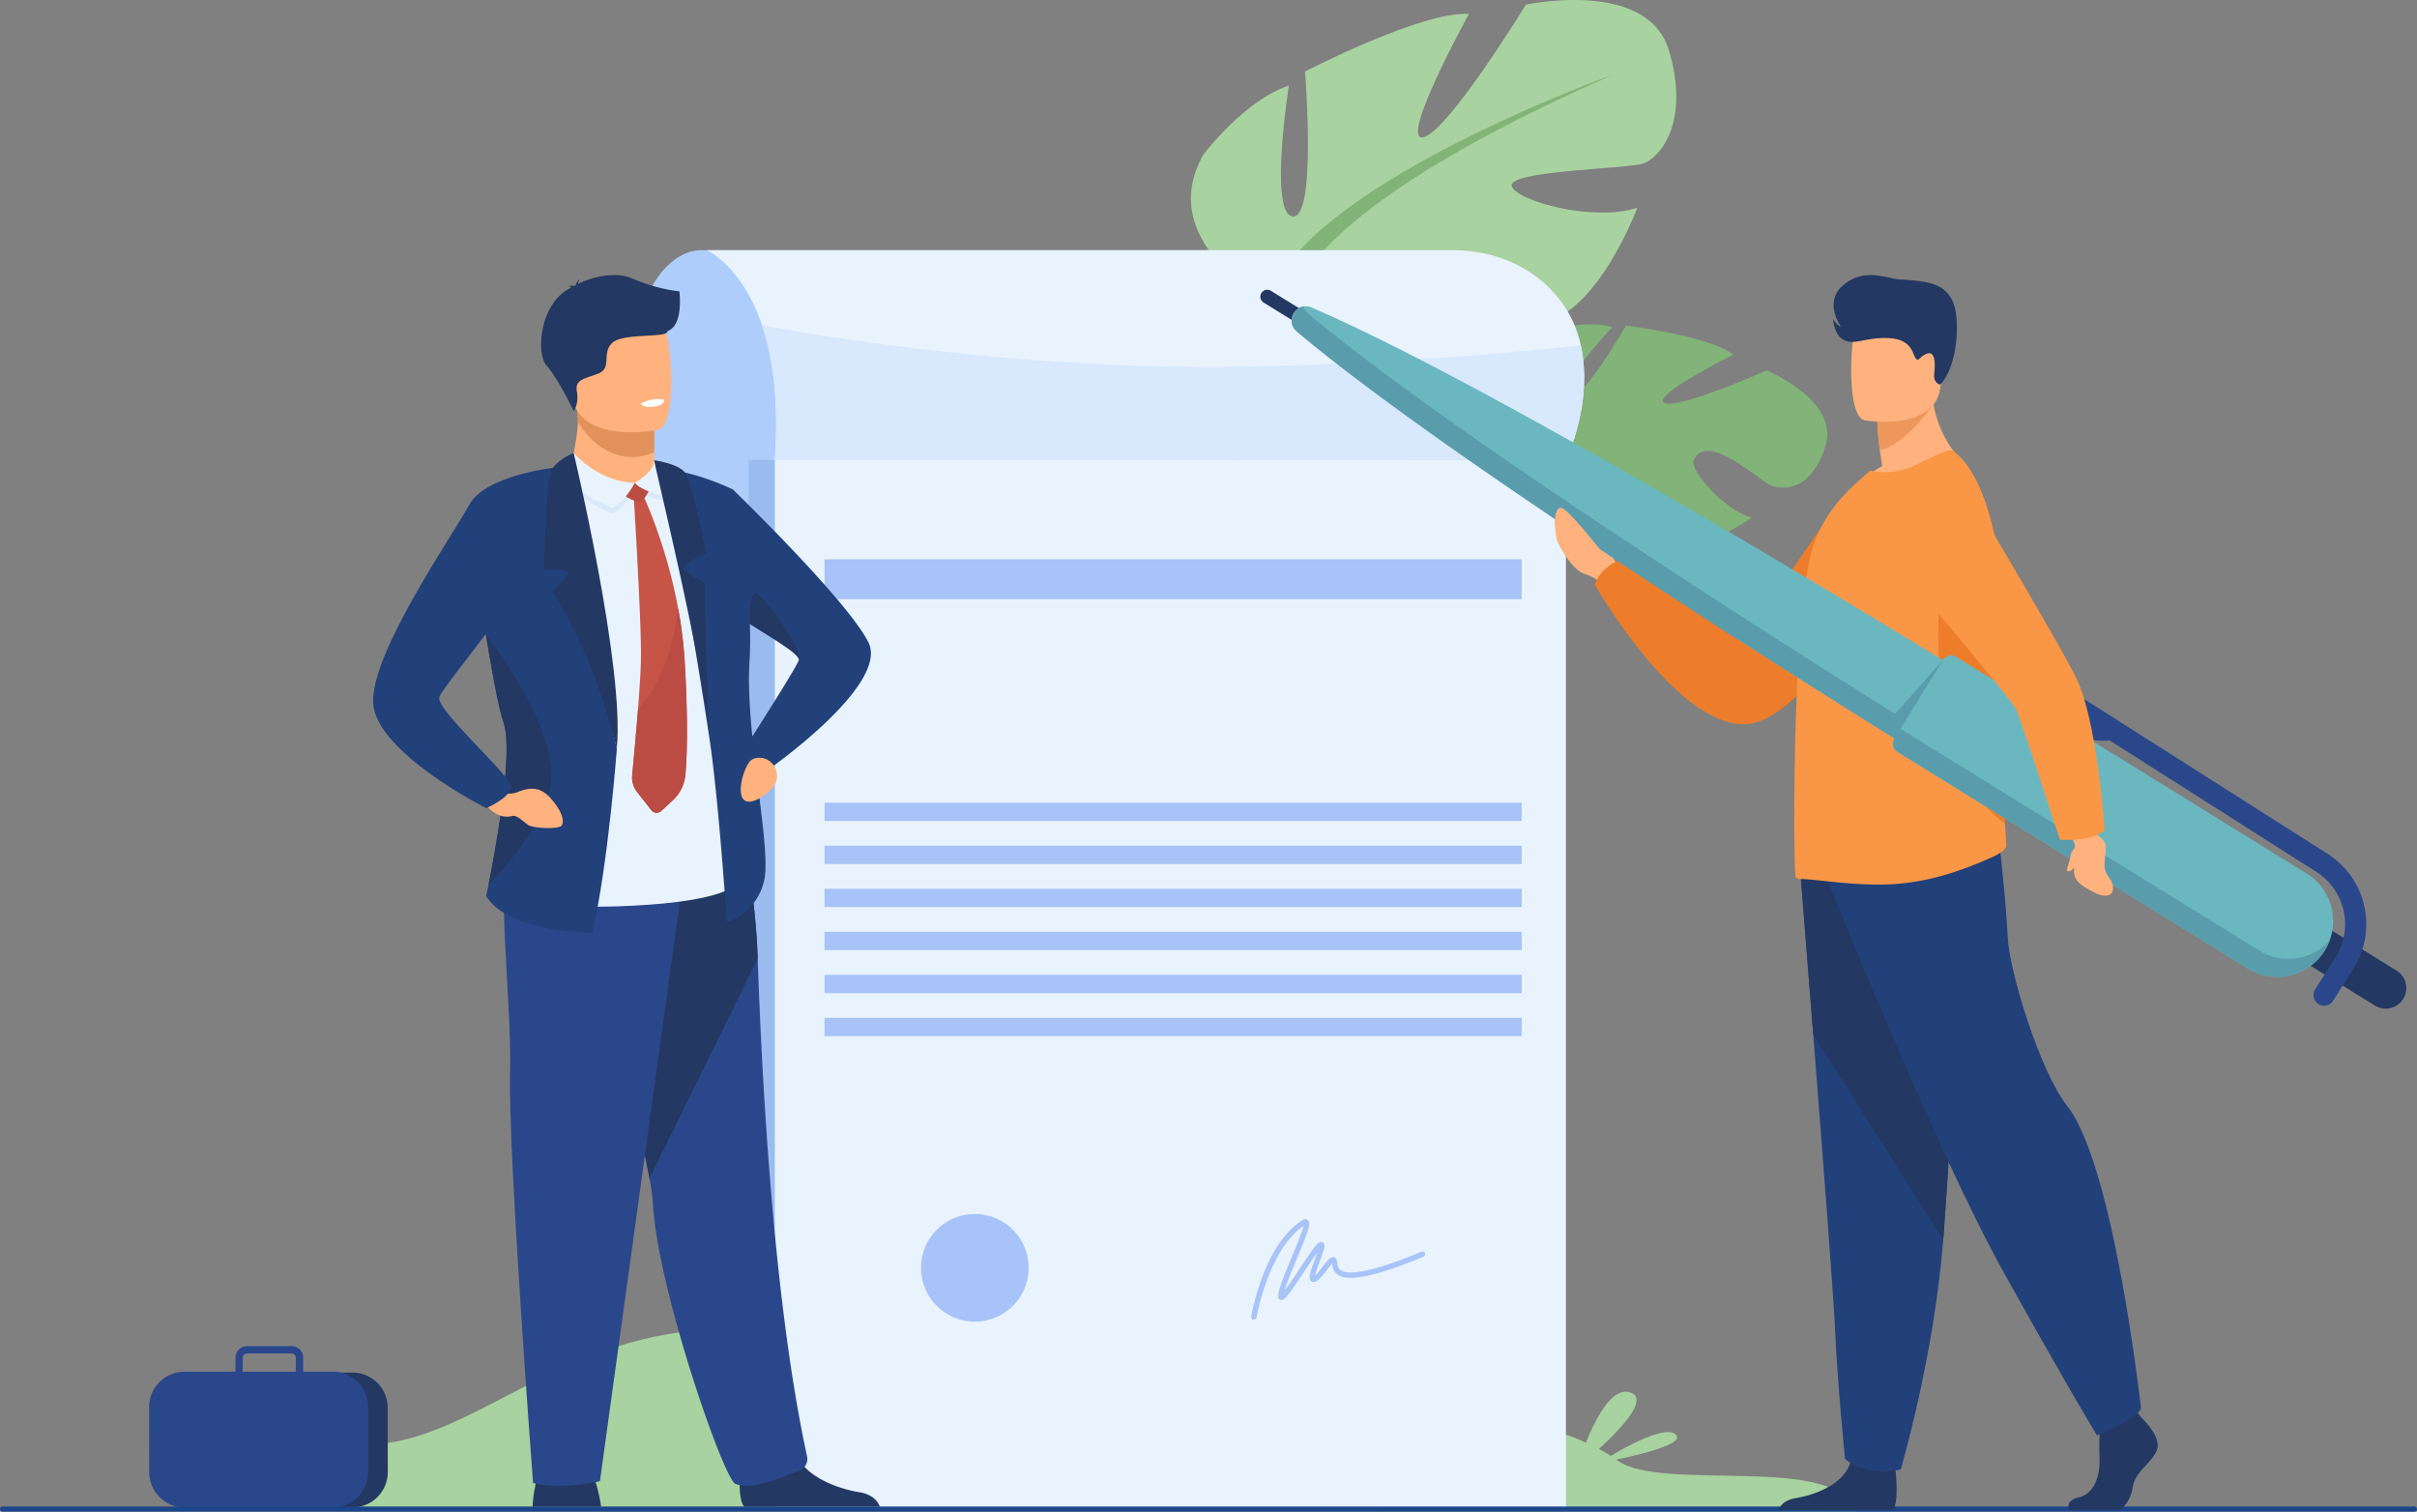 <svg id="Layer_1" data-name="Layer 1" xmlns="http://www.w3.org/2000/svg" viewBox="0 0 2568.99 1606.82"><rect x="0" y="0" width="2568.99" height="1606.82" fill="#808080" stroke="none"/><defs><style>.cls-1{fill:#a8d29f;}.cls-2{fill:#afcdfb;}.cls-3{fill:#82b378;}.cls-4{fill:#599dad;}.cls-5{fill:#6bb7bf;}.cls-6{fill:#9abcef;}.cls-7{fill:#e9f3fe;}.cls-8{fill:#d8e8fd;}.cls-9{fill:#a8c3f7;}.cls-10{fill:#ffb27d;}.cls-11{fill:#e2915a;}.cls-12{fill:#233862;}.cls-13{fill:#2b478b;}.cls-14{fill:#22407a;}.cls-15{fill:#fff;}.cls-16{fill:#d9e9f9;}.cls-17{fill:#c65447;}.cls-18{fill:#ba4c43;}.cls-19{fill:#1c468a;}.cls-20{fill:#ed7d2b;}.cls-21{fill:#ed975d;}.cls-22{fill:#f99746;}</style></defs><title>sign</title><path class="cls-1" d="M530.53,1807.15s8.58-56.2,118-71.32,211.2-136.34,391.68-118.75,330.23,128,535.66,94.17,334.07,9.29,380.15,43.29,236.78-8,250.87,54.33Z" transform="translate(-236.73 -202.05)"/><path class="cls-2" d="M980.39,468s-123.51-6-58,370.4c0,0,44.08,127.78-11.57,210.14H1730V468Z" transform="translate(-236.73 -202.05)"/><path class="cls-3" d="M1855.79,662.64S1814.61,585,1876.3,555.36c0,0,43.48-14.56,74.26-5.65,0,0-60.89,64.19-48.25,74.78s62.7-76.42,62.7-76.42,89,11.15,114,30.92c0,0-88.15,44.17-73.28,51.32s108.72-34.55,108.72-34.55,78,32,62.5,80.5-45,46.29-57,42.22-69.57-59.78-83.24-26.78c-4,9.64,32,52.3,61.91,60.65,0,0-71.31,50.16-105.2,23.42s-30.64-56.28-51.88-72.42-41.45-20.66-34.16-7.43,47.72,33.58,55.88,60.57,16.66,45.88-21.3,31.13-95.36-57.87-90.76-91.42Z" transform="translate(-236.73 -202.05)"/><path class="cls-3" d="M2136.79,668.63s-218.23-58-281-6c0,0-18,29.78-57.68,51.66l-8.32,12.9s47.2-31.64,61.39-31C1851.18,696.2,1847.38,613.4,2136.79,668.63Z" transform="translate(-236.73 -202.05)"/><path class="cls-4" d="M1798.11,714.3s-55.11,24.32-72.44,86l8.4,2.7s29.62-61.16,62.57-80.27S1798.11,714.3,1798.11,714.3Z" transform="translate(-236.73 -202.05)"/><path class="cls-1" d="M1584.66,522.5S1462.72,458.91,1516,366.08c0,0,43.11-57.3,90.66-73.13,0,0-21.54,136.7,4.14,139.14s13-154,13-154,124.53-64.54,174.25-61.22c0,0-74.41,135.08-48.92,131.12S1858.58,207,1858.58,207s128.83-27.85,151.91,48.3-9.37,115.52-28.42,120.89-142.23,7.44-138.56,23.34,87.6,39,133.55,23.23c0,0-47.41,127.87-114.77,123.47s-89.39-45.36-131.07-47.32-71.73,10.14-50.6,20.72,91.26,1,125.7,28.5,62.14,44.34.15,59-174.17,10-198-37.32Z" transform="translate(-236.73 -202.05)"/><path class="cls-3" d="M1952,281.07S1619.42,399.82,1584.66,522.5c0,0,3.22,54.33-28.51,117.7l.72,24s32.75-82.61,51.61-94.37C1608.48,569.82,1530.17,466.5,1952,281.07Z" transform="translate(-236.73 -202.05)"/><path class="cls-5" d="M1556.15,640.2s-49.45,80.19-17.07,175l13.22-4s-16.08-105.07,9.44-158.91S1556.15,640.2,1556.15,640.2Z" transform="translate(-236.73 -202.05)"/><rect class="cls-6" x="795.6" y="488.79" width="855.2" height="1115.3"/><rect class="cls-7" x="823.56" y="488.79" width="840.82" height="1115.3"/><path class="cls-7" d="M1901.12,690.83H1060.29c4.65-63.58-2.36-109.76-13.59-143C1025.14,484,988,468,988,468h793c67.68,0,120.16,40.78,134.45,94.89q.8,3.06,1.46,6.09C1930.42,630.92,1901.68,689.7,1901.12,690.83Z" transform="translate(-236.73 -202.05)"/><path class="cls-8" d="M1901.12,690.83H1060.29c4.65-63.58-2.36-109.76-13.59-143,85.93,15.74,298.75,49.27,526.55,43.62,147.37-3.66,263.83-13.52,343.61-22.5C1930.42,630.92,1901.68,689.7,1901.12,690.83Z" transform="translate(-236.73 -202.05)"/><path class="cls-1" d="M1913.29,1761.82s26-90.28,56.42-79.63S1913.29,1761.82,1913.29,1761.82Z" transform="translate(-236.73 -202.05)"/><path class="cls-1" d="M1937,1756.9s66.29-43.51,80.85-30.06S1937,1756.9,1937,1756.9Z" transform="translate(-236.73 -202.05)"/><rect class="cls-9" x="876.32" y="594.52" width="741.09" height="42.38"/><rect class="cls-9" x="876.32" y="853.2" width="741.09" height="19.44"/><rect class="cls-9" x="876.32" y="898.95" width="741.09" height="19.44"/><rect class="cls-9" x="876.32" y="944.69" width="741.09" height="19.44"/><rect class="cls-9" x="876.32" y="990.44" width="741.09" height="19.44"/><rect class="cls-9" x="876.32" y="1036.19" width="741.09" height="19.44"/><rect class="cls-9" x="876.32" y="1081.93" width="741.09" height="19.44"/><path class="cls-9" d="M1330.06,1549.66a57.19,57.19,0,1,1-57.18-57.18A57.19,57.19,0,0,1,1330.06,1549.66Z" transform="translate(-236.73 -202.05)"/><path class="cls-9" d="M1569.47,1604.63a2.77,2.77,0,0,1-.49,0,2.85,2.85,0,0,1-2.33-3.3c.53-3.13,13.54-77.11,54.57-102.29,2.92-1.79,4.76-.86,5.59-.15,3.61,3.09.86,10.94-11.49,40.56-4.92,11.81-10.76,25.81-13.16,34.32,4.37-5.73,10.91-15.54,16.1-23.34,16.23-24.37,19.39-28.34,22.56-28.34a3.49,3.49,0,0,1,2.89,1.5c1.72,2.47.42,6.61-4.07,18.75-1.71,4.65-4.35,11.78-5.11,15.61,2.33-2.1,5.76-6.56,7.82-9.24,5.61-7.32,8.47-10.82,11.83-10.29a4.12,4.12,0,0,1,3.23,2.88,16.43,16.43,0,0,1,.67,3.13c.44,2.93.94,6.25,4.46,8.23,7.13,4,27.66,3.79,85-20.12a2.86,2.86,0,0,1,2.2,5.28c-48.42,20.18-77.86,26.67-90,19.83-5.91-3.33-6.8-8.91-7.3-12.29-1.63,1.72-3.9,4.67-5.56,6.83-6.2,8.08-10.28,12.94-14.44,12.6a3.89,3.89,0,0,1-3-1.84c-2-3.13,0-9.29,4.87-22.59.78-2.13,1.69-4.57,2.47-6.84-4,5.42-9.36,13.52-13.73,20.08-18.18,27.28-21.47,31.24-25.13,30.24a3.55,3.55,0,0,1-2.56-3.5c-.36-6.39,5.59-21.21,14.71-43.09,4.64-11.12,10.71-25.68,12.21-32.08-37.32,25.07-49.84,96.39-50,97.12A2.85,2.85,0,0,1,1569.47,1604.63Zm63.31-45.58Z" transform="translate(-236.73 -202.05)"/><path class="cls-10" d="M932.07,682.72l0,8.55s2.32,26.73-30.59,30.63-59.91,3.4-59-17.22c3-16,8.28-40.77,8.5-54a93.73,93.73,0,0,0-1.17-16l63.78-1.27,18.79,3.07Z" transform="translate(-236.73 -202.05)"/><path class="cls-11" d="M932.32,636.49l-.25,46.23a53.93,53.93,0,0,1-23,5.08c-29.31,0-48.26-21.5-58.16-37.1a93.73,93.73,0,0,0-1.17-16l63.78-1.27Z" transform="translate(-236.73 -202.05)"/><path class="cls-10" d="M844.86,624.43c7.4,39.83,58.79,38.52,81,36,6.25-.7,10.18-1.5,10.18-1.5,7.05-1.88,11-13,12.81-27.52,3.62-28.77-1-71-5.82-81.82-7.31-16.25-21.09-33.83-72.84-21.15S835.37,573.4,844.86,624.43Z" transform="translate(-236.73 -202.05)"/><path class="cls-12" d="M802.81,1803.6h72.82a175.17,175.17,0,0,0-5.81-26.14A74.89,74.89,0,0,0,865.7,1767c-7.08-14.14-52.07-5.14-52.07-5.14s-4.18,3.58-7.44,17.25A145.24,145.24,0,0,0,802.81,1803.6Z" transform="translate(-236.73 -202.05)"/><path class="cls-12" d="M1022.87,1780.62c.2,9.91,1.44,19.28,5,23h144c-1.83-5.21-7-13-21.81-15.45-16.8-2.72-43-10.81-58.28-27a43.37,43.37,0,0,1-11.29-20.43c-6.78-30.17-56,9.24-56,9.24A243.79,243.79,0,0,0,1022.87,1780.62Z" transform="translate(-236.73 -202.05)"/><path class="cls-13" d="M927.06,1454.47a227,227,0,0,1,3.62,26.61c4.58,89.32,75.18,293.54,87.81,298.3,19.54,7.38,50.31-8.3,66.41-13.43,6.67-2.13,11.18-8.86,9.69-15.68-35-160.74-47.81-392.21-52.49-529.25-2.36-69-14.21-116.7-14.21-116.7s-172.2-46-173.23,12.17C853.76,1167.93,911.71,1369.63,927.06,1454.47Z" transform="translate(-236.73 -202.05)"/><path class="cls-12" d="M927.06,1454.47l115-233.45c-2.36-69-14.21-116.7-14.21-116.7s-172.2-46-173.23,12.17C853.76,1167.93,911.71,1369.63,927.06,1454.47Z" transform="translate(-236.73 -202.05)"/><path class="cls-13" d="M965.38,1116.7l-91,659.79s-40,9.64-71.07,1.93c0,0-26.65-350.91-24.43-435.74s-19.13-227,4.87-242.69S965.38,1116.7,965.38,1116.7Z" transform="translate(-236.73 -202.05)"/><path class="cls-12" d="M958.91,511.71s-22.77-1.76-49.64-13.44c-21.81-9.48-49.32,1-58.25,5.67a13.32,13.32,0,0,1,2.17-5.38s-4,2.85-4.6,6.82c-.41.31-.59.51-.49.59s-4.54-.84-7.46.48c0,0,2-.29,2.77,1a1.13,1.13,0,0,0,.33.36c-34,16.44-37.16,70.2-26.21,82.64,13.17,15,29,48.67,29,48.67s5.76-8,3.36-21.13,9-13.17,23.35-19.16,2.4-22.75,15-32.93,58.67-4.19,58.07-12C963.35,547.72,958.91,513.46,958.91,511.71Z" transform="translate(-236.73 -202.05)"/><path class="cls-7" d="M834.66,716.14l21,449.71s174.93,2.86,169.93-36.73-63-399.21-63-399.21L834.66,716.14Z" transform="translate(-236.73 -202.05)"/><path class="cls-14" d="M772.2,971.05c10.41,31.22-9.21,136-16.21,171.47-1.53,7.51-2.56,12-2.56,12,24.23,39.41,113,38.9,113,38.9,17.06-75.42,25.93-195.53,25.93-195.53L824.24,699.41l-85.65,79.18s6.48,48.28,14.5,97.42C759.41,914.91,766.57,954.5,772.2,971.05Z" transform="translate(-236.73 -202.05)"/><path class="cls-15" d="M917.78,631s1.67,5.14,14.63,3.26c0,0,10.89-1.57,10.08-7.3C942.49,626.94,931.55,623.71,917.78,631Z" transform="translate(-236.73 -202.05)"/><path class="cls-14" d="M1016.11,722.55s0,.08,0,.19c4.14,4,120.92,117.39,143.54,161.8,23,45.05-105.27,134.79-105.27,134.79s-8.26,3.26-14,2c6,49.81,12.85,95.76,8.82,115.38-7.27,35.46-40.07,47.36-40.07,44.64,0-.87-8.45-129.29-18.51-195.62-22.32-147.22-48.95-285.39-48.95-285.39C979.9,704.29,1016.11,722.55,1016.11,722.55ZM1085.64,904a1,1,0,0,0,.17-.68c0-6.48-24.75-20.82-51.53-37.71l-.52-.51,0,0c.48,13.8.43,27.34-.39,40-1.52,23.37.18,51.31,3,79.76C1049.08,964.85,1083.14,911.33,1085.64,904Z" transform="translate(-236.73 -202.05)"/><path class="cls-16" d="M829.7,698.88c-.21-4.29,20.11-10.22,20.11-10.22s23.27,32.26,61.61,32.81c0,0-10.93,21.26-23.8,26.77C887.62,748.24,831,724.37,829.7,698.88Z" transform="translate(-236.73 -202.05)"/><path class="cls-17" d="M965.25,1025.42a42.43,42.43,0,0,1-13.52,27.44l-12.19,11.23a7.15,7.15,0,0,1-10.46-.83L914,1044.07a25.5,25.5,0,0,1-5.33-18.18c1.41-14.52,4-42.49,6.15-69.5,1.72-21.87,3.09-43.13,3.2-56.06.33-41.28-7.86-172.93-7.86-172.93l9.89.52S944.6,779,957.47,848.55a460.22,460.22,0,0,1,6.85,54.2S969.47,977.94,965.25,1025.42Z" transform="translate(-236.73 -202.05)"/><path class="cls-18" d="M965.25,1025.42a42.43,42.43,0,0,1-13.52,27.44l-12.19,11.23a7.15,7.15,0,0,1-10.46-.83L914,1044.07a25.5,25.5,0,0,1-5.33-18.18c1.41-14.52,4-42.49,6.15-69.5,27.35-30.72,38.43-73.19,42.68-107.84a460.22,460.22,0,0,1,6.85,54.2S969.47,977.94,965.25,1025.42Z" transform="translate(-236.73 -202.05)"/><path class="cls-16" d="M911.42,720.72s20.3-12,20.37-25.09c0,0,13.12-1.64,18.85,4.72,0,0,4.81,22.36-1.57,35.36C949.07,735.71,919.82,731.25,911.42,720.72Z" transform="translate(-236.73 -202.05)"/><path class="cls-18" d="M897.63,718.78l27.54-6.6s3.6.32,3.5,4.8-7.76,17.59-11.15,18.64S891.12,727.86,897.63,718.78Z" transform="translate(-236.73 -202.05)"/><path class="cls-7" d="M832.91,696.66c-.22-4.29,13.54-13.13,13.54-13.13s26.63,31.12,65,31.68c0,0-10.93,21.26-23.8,26.77C887.62,742,834.17,722.15,832.91,696.66Z" transform="translate(-236.73 -202.05)"/><path class="cls-7" d="M911.42,715.21S932,704.32,932,691.27c0,0,12.39,5.46,18.12,11.82,0,0,5.3,14.12-1.08,27.11C949.07,730.2,919.82,725.74,911.42,715.21Z" transform="translate(-236.73 -202.05)"/><path class="cls-10" d="M1062.59,1026.63c0-11.46-10.08-20.66-21.41-18.94a11.73,11.73,0,0,0-8,4.39c-7.8,10.38-15.22,40.59-1.4,42,5.62.58,12.85-3.37,18.41-7.6s12.35-11,12.35-18.12Z" transform="translate(-236.73 -202.05)"/><path class="cls-12" d="M756,1142.52c25.09-26.1,68.42-77.46,66.89-119.61-2-59-69.79-146.9-69.79-146.9,6.32,38.9,13.48,78.49,19.11,95C782.61,1002.27,763,1107,756,1142.52Z" transform="translate(-236.73 -202.05)"/><path class="cls-10" d="M756.78,1039.84s18,9,29,4.5,23.82-7.89,36.06,6,14.81,23.59,12.23,28.74-31.1,3.22-35.83,0-12.22-11.15-17-9.77c-13.1,3.81-24.14-6.18-30.31-14.14C747.21,1050.4,757.27,1048.08,756.78,1039.84Z" transform="translate(-236.73 -202.05)"/><path class="cls-14" d="M824.24,699.41s-71.81,8-88.75,39.23-105,158-102.12,210.69S753.5,1061.07,753.5,1061.07s26-11,26.36-22.78-81.06-82.37-76.12-95.54S798.36,825.43,807,791.09,824.24,699.41,824.24,699.41Z" transform="translate(-236.73 -202.05)"/><path class="cls-12" d="M1033.76,865.09l.52.51c26.78,16.89,51.53,31.23,51.53,37.71,3.58-11.43-31.23-59.21-42.49-68.93C1031.89,824.48,1033.76,865.09,1033.76,865.09Z" transform="translate(-236.73 -202.05)"/><path class="cls-12" d="M846.45,683.53S901,911.88,892.3,997.9c0,0-20-91.92-68.29-167.22,0,0,17.61-15.48,16.65-21.19,0,0-13.07-3.87-25.75-1.26,0,0,1.4-98.44,9.31-108.83S846.45,683.53,846.45,683.53Z" transform="translate(-236.73 -202.05)"/><path class="cls-12" d="M932,691.27c-.74.35,54,223.14,58.63,294.45,0,0-5.46-127.25-4.92-163.93,0,0-22.65-12-22.65-16.19S987.25,790,987.25,790,972,711.65,963.6,703,932,691.27,932,691.27Z" transform="translate(-236.73 -202.05)"/><path class="cls-12" d="M453.52,1804.49l158-.18a37.51,37.51,0,0,0,37.36-37.44l-.08-68.48A37.52,37.52,0,0,0,611.39,1661l-158,.19A37.51,37.51,0,0,0,416,1698.66l.08,68.48A37.51,37.51,0,0,0,453.52,1804.49Z" transform="translate(-236.73 -202.05)"/><path class="cls-13" d="M623,1678.88h0a37.69,37.69,0,0,0-28.88-18.73h0c-1.2-.11-2.43-.18-3.67-.18L559,1660l0-14.78a12.39,12.39,0,0,0-12.4-12.37h-8.2l-33.05,0h-5.95a12.4,12.4,0,0,0-12.37,12.4l0,14.78-54.32.06a37.64,37.64,0,0,0-37.49,37.58l.09,69.28a37.63,37.63,0,0,0,37.57,37.48l157.75-.17a36.7,36.7,0,0,0,8.1-.91h0a36.94,36.94,0,0,0,11.62-4.78,37.6,37.6,0,0,0,17.74-31.9l-.08-69.27A37.18,37.18,0,0,0,623,1678.88ZM494.72,1645.3a4.62,4.62,0,0,1,3.25-4.41,4.79,4.79,0,0,1,1.37-.22h7l26,0,14.17,0a4.63,4.63,0,0,1,4.63,4.61l0,14.78-56.45.06Z" transform="translate(-236.73 -202.05)"/><rect class="cls-19" y="1601.36" width="2568.99" height="5.46" rx="2.5"/><path class="cls-10" d="M1892.54,778.67c7,14.23,18.38,30.41,28.84,33.63,11.86,3.66,17.32,10,17.32,10l8.61-6.28,10.28-7.51s-.38-1.19-1.13-3.11-1.84-4.58-3.27-7.51a10.65,10.65,0,0,1-2.32-9.61c1.49-5.63.21-14-3.84-18.7s-8.75-17-10.82-16.36c-5,1.41,4.41,17.9,2.55,21.33-1.67,3.11-4.26,2.37-4.74,2.2l-.09,0c-15-4.81-36-37-43.24-31.64C1888,747.1,1889.53,772.61,1892.54,778.67Z" transform="translate(-236.73 -202.05)"/><path class="cls-20" d="M2185.17,743.19s-70.07,107.35-101.6,138.89l-127.83-83.63s-17.41,6.53-24.08,24.81c0,0,83.51,146.67,157,148.6s164.54-192.05,164.54-192.05Z" transform="translate(-236.73 -202.05)"/><path class="cls-12" d="M2435.79,1807.12H2489c6.7-3.64,12.66-12,14.55-24.38,2.6-17.14,21.81-26.48,26-40.5s-17.13-33.74-17.13-33.74l-3.56-4.59-3.71-4.76-35.3,8.31s-.88,8.41-1.41,19.12a243.79,243.79,0,0,0-.15,24.49c1,18.69-5.23,38.82-21.84,42.46C2434.11,1796.21,2434.66,1803.5,2435.79,1807.12Z" transform="translate(-236.73 -202.05)"/><path class="cls-12" d="M2127.07,1807.12h121.65c5.85-7.14,3.7-33.49,2.81-42.09-.18-1.74-.31-2.75-.31-2.75s-41.54-33.22-47.24-7.78c-.18.8-.39,1.58-.62,2.35-7.19,23.79-39.43,34.61-58.05,37.62C2133.2,1796.43,2128.73,1802.73,2127.07,1807.12Z" transform="translate(-236.73 -202.05)"/><path class="cls-14" d="M2150.25,1128.08s6.31,78.7,13.72,173.3c10.08,128.51,22.2,286.36,23.4,316.26,2.07,51.93,10.38,135,10.38,135s19.72,19.73,59.19,11.41c0,0,35.17-118.57,45.21-244,.16-2.06.31-4.13.47-6.2,9.34-127.71,23.88-396.64,23.88-396.64Z" transform="translate(-236.73 -202.05)"/><path class="cls-12" d="M2150.25,1128.08s6.31,78.7,13.72,173.3L2302.15,1520c.16-2.06.31-4.13.47-6.2,9.34-127.71,23.88-396.64,23.88-396.64Z" transform="translate(-236.73 -202.05)"/><path class="cls-14" d="M2179.06,1137.42s113.69,285,188.45,419,98.12,171.33,98.12,171.33,42.83-17.14,46.73-28.82c0,0-28.59-258.58-78.65-321.61-28.29-35.62-61.52-142.51-63.08-179.89S2360.5,1086,2360.5,1086Z" transform="translate(-236.73 -202.05)"/><path class="cls-10" d="M2207.36,721.93c44.43,14,121.31-23.82,121.31-23.82s-41-30.74-38.82-94.67l-34.36,27.69-23.33,18.8s.09,11.08,2.65,30.51c.67,5.11,1.51,10.81,2.57,17A106.1,106.1,0,0,0,2207.36,721.93Z" transform="translate(-236.73 -202.05)"/><path class="cls-21" d="M2232.16,649.93s.09,11.08,2.65,30.51c25.85-4.43,55.18-46.22,55.18-46.22-13.16-3.81-24.69-4.49-34.5-3.09Z" transform="translate(-236.73 -202.05)"/><path class="cls-10" d="M2218.57,648.88s73.39,12.19,80.28-33.63,21-75.1-25.57-84.82S2215,536.82,2209,551.55,2199.66,644.52,2218.57,648.88Z" transform="translate(-236.73 -202.05)"/><path class="cls-22" d="M2145.35,1134.63a7.14,7.14,0,0,0,4.67,1.78c16.68-.22,65.34,9,106.5,4.82,34.71-3.34,65.43-13.62,98.41-28.4,4.38-2,14.46-7.35,14.24-12.25-.15-5.36-.68-13.13-1.35-22.92-2.33-34.05-6.4-92.62-2.44-160.18.72-12.58,1.09-25.06,1.14-37.35.34-91.57-17.82-172.11-54.31-199.37-3.11-2.23-22.25,7.12-39.83,15.79-16.24,8-32.48,8.9-47.83,5.79l-15.34,13.57c-18.69,17.35-39.16,40.94-48.06,76.75-7.57,30.48-12,85.44-14.46,142.4-1.11,25.81-2,51.84-2.24,76.54v.88c-.21,2.45-.21,5.13-.21,7.57C2143.34,1083.46,2144.24,1133.74,2145.35,1134.63Z" transform="translate(-236.73 -202.05)"/><path class="cls-20" d="M2367.82,1077.66c-2.33-34.05-6.4-92.62-2.44-160.18.72-12.58,1.09-25.06,1.14-37.35-15.2-36.87-27.63-63.6-27.63-63.6h-38.31S2272.5,1008.37,2367.82,1077.66Z" transform="translate(-236.73 -202.05)"/><path class="cls-12" d="M2298.91,610.84s-7.53-1.26-6.32-11.63,1.2-23.93-7.23-21.4-8.86,9.27-12.32,5.33-3.53-20.55-28.62-21.71-35.3,7.58-47,2.45-12.29-22.8-12.29-22.8,3.32,6.31,8.33,8.32c0,0-19.47-26.63,3.07-44.89s45.53-6.31,58.57-5.52c28.74,1.74,47.31,3.47,56.69,22.35S2317.35,592.66,2298.91,610.84Z" transform="translate(-236.73 -202.05)"/><path class="cls-12" d="M1579.82,523.65l69,42.63,7.72-12.5-69-42.63a7.35,7.35,0,0,0-10.11,2.39h0A7.35,7.35,0,0,0,1579.82,523.65Z" transform="translate(-236.73 -202.05)"/><path class="cls-5" d="M2318.22,913.89l-18.5,44.59.37.23-.88,1-.52,1.24-.36-.23-31.62,36.48s-473.81-292.71-651.81-443a15.07,15.07,0,0,1-3.07-19.44h0a15.06,15.06,0,0,1,18.75-5.93C1844.57,620.91,2318.22,913.89,2318.22,913.89Z" transform="translate(-236.73 -202.05)"/><path class="cls-4" d="M1622.11,527.88a15,15,0,0,0,4.68,7.13c178,150.27,651.8,443,651.8,443l25-28.85-3.87,9.33.37.23-.88,1-.52,1.24-.36-.23-31.62,36.48s-473.81-292.71-651.81-443a15.07,15.07,0,0,1,7.21-26.36Z" transform="translate(-236.73 -202.05)"/><path class="cls-12" d="M2761,1270.89l-82-50.7,23-37.16,82,50.7a21.84,21.84,0,0,1,7.09,30.06h0A21.85,21.85,0,0,1,2761,1270.89Z" transform="translate(-236.73 -202.05)"/><path class="cls-5" d="M2253.55,1001.32,2626,1231.55a59.39,59.39,0,0,0,81.74-19.29h0a59.39,59.39,0,0,0-19.29-81.74L2316,900.29a10.22,10.22,0,0,0-14.07,3.32l-51.7,83.63A10.23,10.23,0,0,0,2253.55,1001.32Z" transform="translate(-236.73 -202.05)"/><path class="cls-4" d="M2712.74,1202.08a59.65,59.65,0,0,1-5,10.18h0a59.39,59.39,0,0,1-81.74,19.29l-372.44-230.23a10.23,10.23,0,0,1-3.32-14.08l6.5-10.52,381.14,235.61A59.4,59.4,0,0,0,2712.74,1202.08Z" transform="translate(-236.73 -202.05)"/><path class="cls-13" d="M2367.91,918.4l36.81,23.41c3.68,12.77,14.08,26.14,29.26,35.79s31.69,13.4,44.82,11.33l219.95,139.89a66,66,0,0,1,20.24,91l-21,33.1A11.3,11.3,0,1,0,2717,1265l21-33.1a88.61,88.61,0,0,0-27.18-122.19L2380,899.33a11.3,11.3,0,1,0-12.13,19.07Z" transform="translate(-236.73 -202.05)"/><polygon class="cls-4" points="2019.21 790.73 2020 774.67 2065.1 701.71 2001.67 772.82 2019.21 790.73"/><path class="cls-10" d="M2442.12,1102.93c0-.87-.1-1.77-.16-2.69-.35-4.56-8.93-16-8.93-16l21.51-11.17,8.52,14.08c12.87,10.23,13.1,10.42,10.76,30-2,17,9.08,17.19,8.81,29.32s-15.89,6.17-15.89,6.17c-24.23-11.37-26.24-17.1-25.49-28.63-2.3,3.26-4.87,5.16-7.06,3.74-1.92-1.25,1.92-6.22,3.59-17.72C2438,1108.34,2440.07,1105.46,2442.12,1102.93Z" transform="translate(-236.73 -202.05)"/><path class="cls-22" d="M2454.85,1093c-13.79,2.69-28.75,1.6-28.75,1.6s-40.95-126.52-46.22-138.08-121.65-148.35-121.65-148.35l48.48-121.33s125.87,210.27,138.66,239.81c21.12,48.82,28.45,158.28,28.45,158.28A52.63,52.63,0,0,1,2454.85,1093Z" transform="translate(-236.73 -202.05)"/><path class="cls-10" d="M1889.48,760.48s-1.15-18.66,6.2-18.66,44.79,48.35,44.79,48.35l-3,10.4Z" transform="translate(-236.73 -202.05)"/></svg>